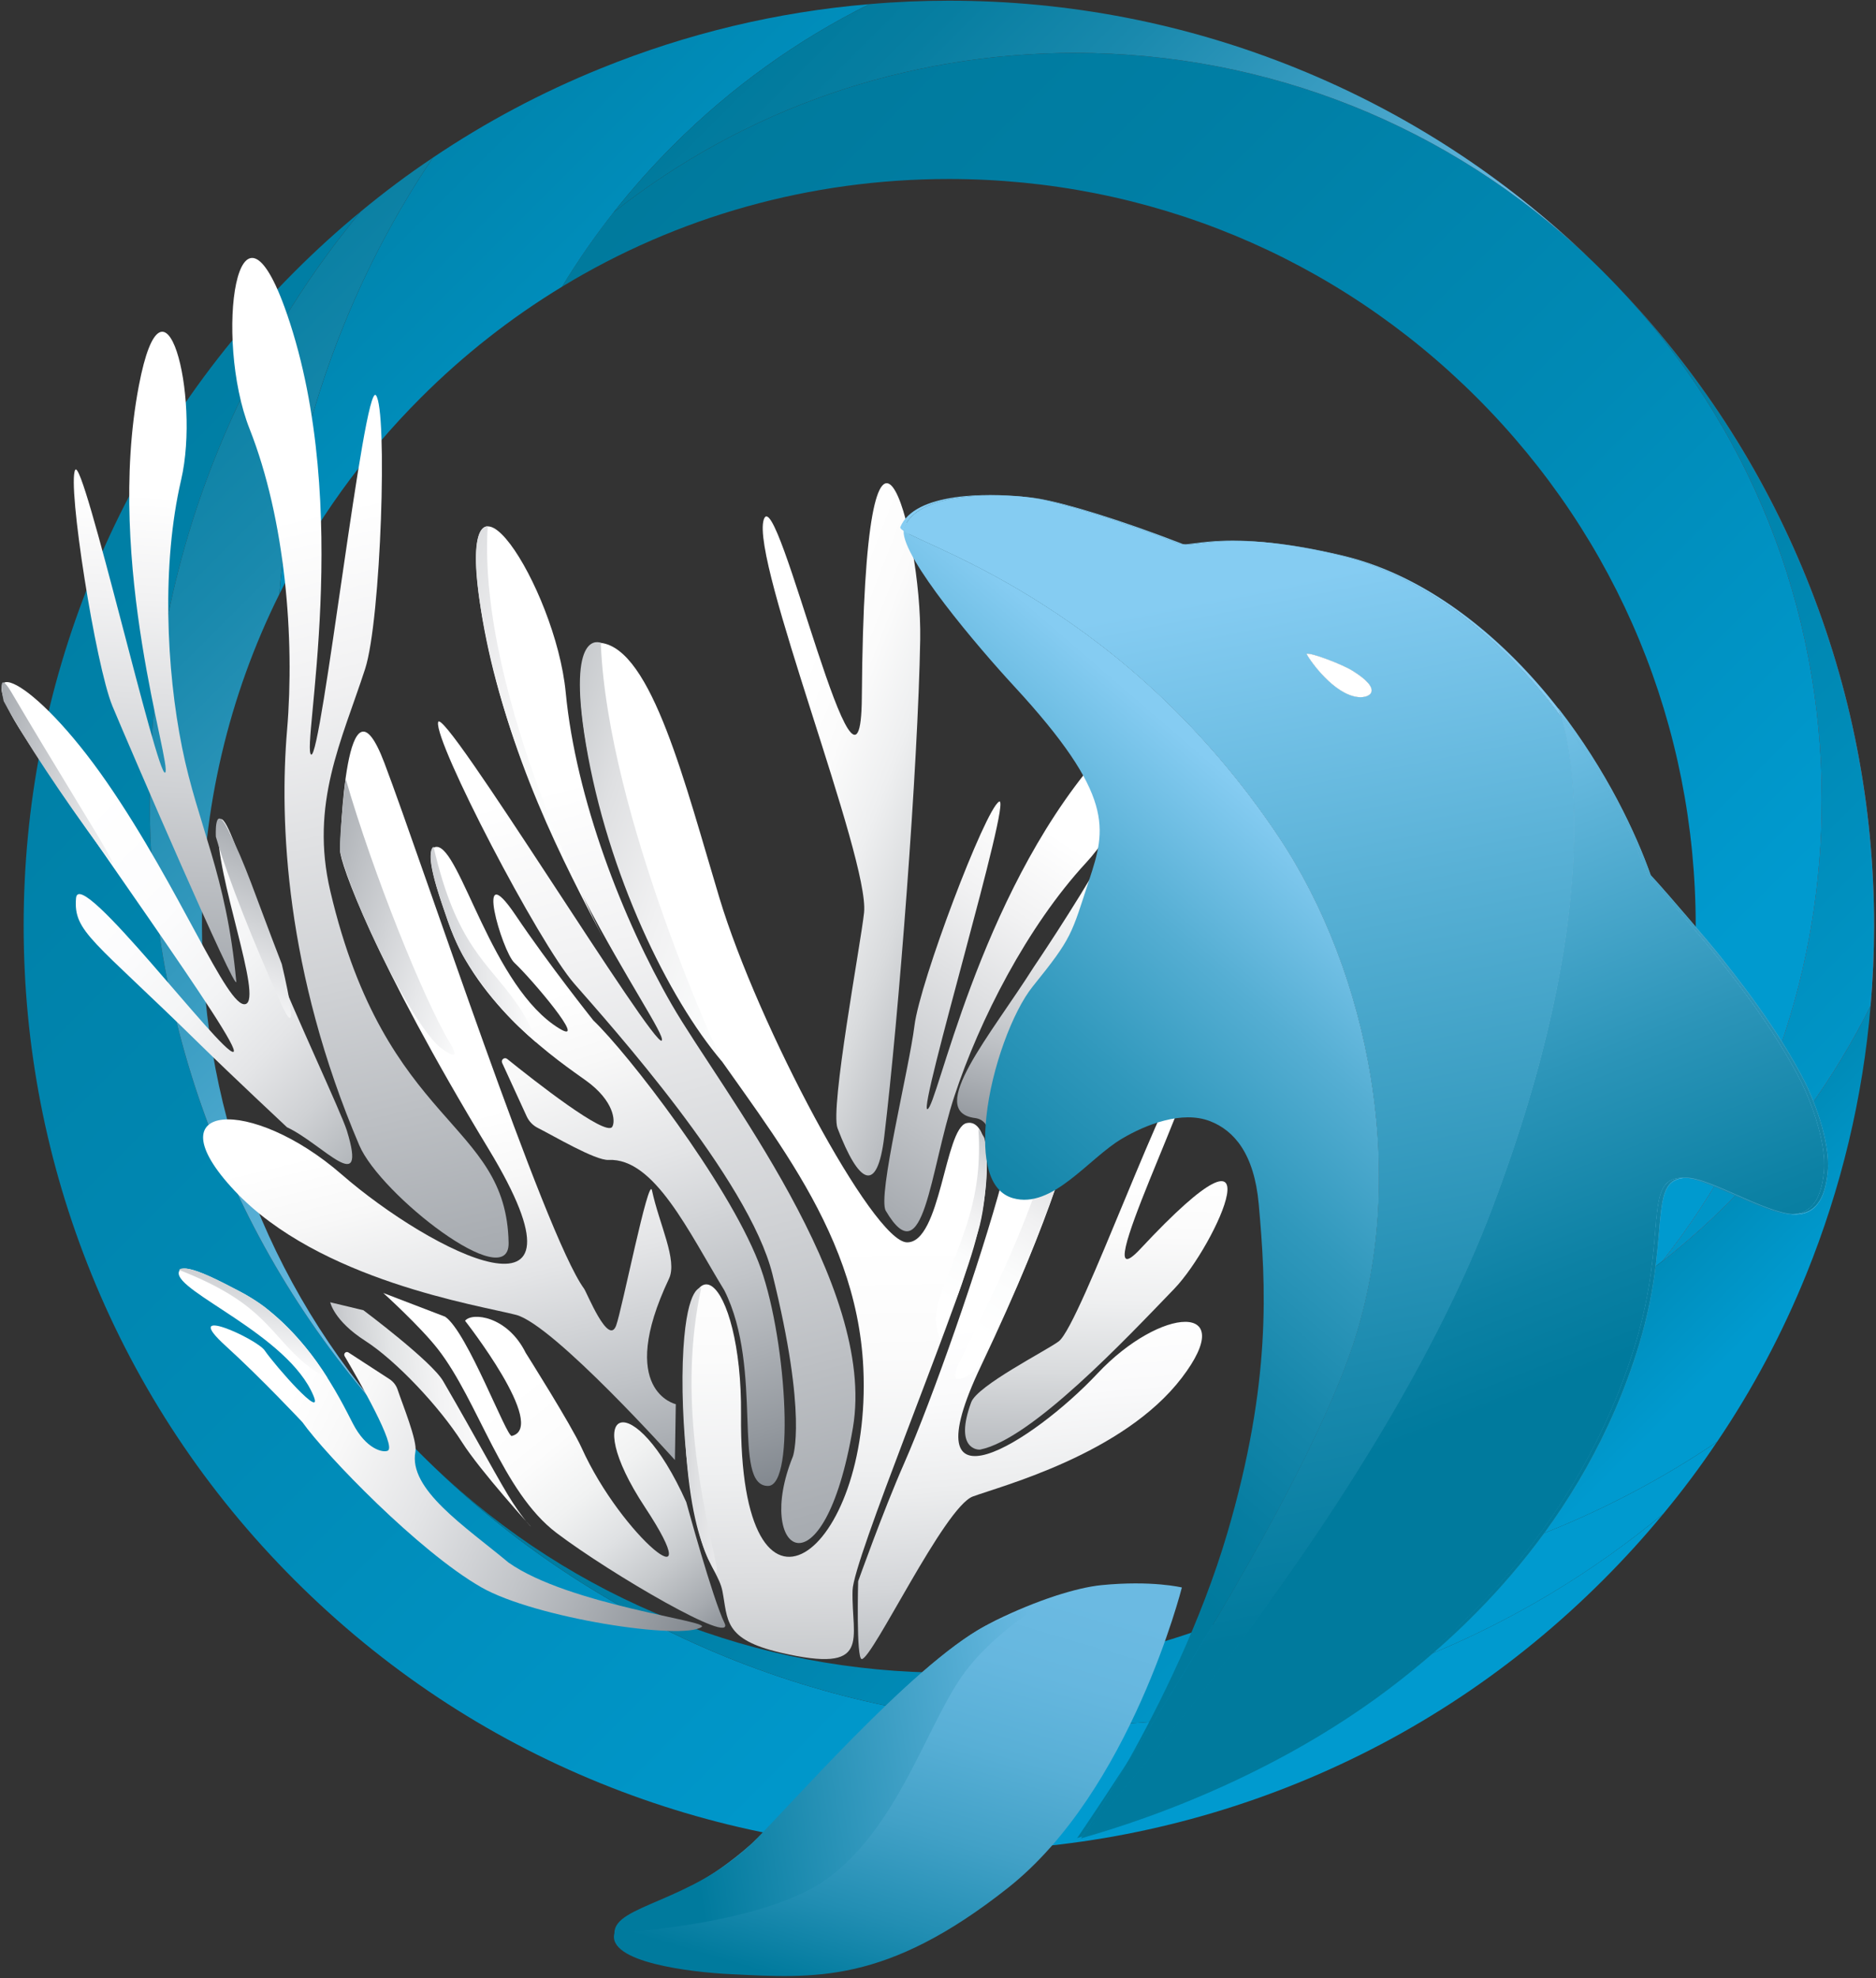 <svg width="698" height="736" viewBox="0 0 698 736" fill="none" xmlns="http://www.w3.org/2000/svg">
<rect x="0" y="0" width="698" height="736" fill="#333333" stroke="none"/>
<path d="M677.85 297.57C677.85 360.66 657.01 420.47 618.56 469.24C627.2 462.44 635.5 455.06 643.4 447.16C665.08 425.48 682.75 400.85 695.99 374.17C696.85 364.35 697.27 354.45 697.29 344.5C697.29 299.81 688.81 256.24 672.09 215C655.67 174.49 631.94 137.93 601.5 106.24C650.79 158.08 677.85 225.76 677.85 297.57Z" fill="url(#paint0_linear)"/>
<path d="M228.31 78.99C277.08 40.54 336.89 19.7 399.96 19.68C471.79 19.7 539.46 46.76 591.33 96.07C593.05 97.71 594.75 99.37 596.45 101.07C598.15 102.77 599.83 104.49 601.49 106.23C650.78 158.08 677.84 225.75 677.84 297.56C677.84 360.65 657 420.46 618.55 469.23C609.67 476.23 600.43 482.67 590.87 488.47C616.97 445.48 630.92 396.05 630.92 344.48C630.92 270.27 602.01 200.47 549.53 147.99C497.06 95.52 427.27 66.62 353.04 66.6C301.47 66.6 252.06 80.56 209.09 106.69C214.89 97.13 221.31 87.87 228.31 78.99Z" fill="url(#paint1_linear)"/>
<path d="M109.61 101.07C117.49 93.19 125.67 85.73 134.19 78.73C111.95 105.65 94.08 135.56 80.92 168.05C64.18 209.32 55.7 252.88 55.72 297.59C55.72 342.28 64.18 385.87 80.9 427.11C97.36 467.62 121.09 504.18 151.53 535.87C153.17 537.59 154.83 539.29 156.53 540.99C158.23 542.69 159.95 544.37 161.69 546.03C193.38 576.48 229.94 600.2 270.43 616.64C311.68 633.36 355.27 641.82 399.95 641.82C444.63 641.82 488.23 633.36 529.49 616.62C561.98 603.46 591.88 585.59 618.79 563.33C611.79 571.85 604.33 580.03 596.45 587.91C563.6 620.76 525.3 646.22 482.57 663.54C441.32 680.26 397.71 688.74 353.03 688.74C308.34 688.74 264.77 680.26 223.53 663.54C180.8 646.22 142.48 620.77 109.61 587.91C76.76 555.06 51.32 516.74 34 474.01C17.28 432.76 8.8 389.2 8.8 344.51C8.78 299.8 17.28 256.21 34 214.97C51.32 172.25 76.77 133.92 109.61 101.07Z" fill="url(#paint2_linear)"/>
<path d="M677.85 297.57C677.85 360.66 657.01 420.47 618.56 469.24C627.2 462.44 635.5 455.06 643.4 447.16C665.08 425.48 682.75 400.85 695.99 374.17C696.85 364.35 697.27 354.45 697.29 344.5C697.29 299.81 688.81 256.24 672.09 215C655.67 174.49 631.94 137.93 601.5 106.24C650.79 158.08 677.85 225.76 677.85 297.57Z" fill="url(#paint3_linear)"/>
<path d="M576.72 593.11C561.68 602.12 545.92 609.97 529.51 616.62C488.24 633.36 444.66 641.82 399.97 641.82C355.28 641.82 311.69 633.36 270.45 616.64C229.96 600.2 193.4 576.47 161.71 546.03C213.56 595.32 281.21 622.4 353.04 622.38C396.61 622.38 438.64 612.44 476.54 593.61C510.89 590.71 544.37 582.67 576.44 569.69C598.48 560.77 619.35 549.67 638.87 536.46C632.67 545.74 625.97 554.68 618.81 563.32C605.49 574.35 591.45 584.29 576.72 593.11Z" fill="url(#paint4_linear)"/>
<path d="M134.2 78.73C142.84 71.57 151.78 64.87 161.06 58.67C147.88 78.21 136.78 99.08 127.85 121.12C114.83 153.23 106.81 186.73 103.91 221.12C85.09 258.99 75.14 300.97 75.14 344.5C75.14 416.35 102.22 484 151.53 535.87C121.08 504.18 97.36 467.62 80.9 427.11C64.18 385.86 55.72 342.28 55.72 297.59C55.7 252.88 64.18 209.31 80.92 168.05C94.09 135.56 111.95 105.65 134.2 78.73Z" fill="url(#paint5_linear)"/>
<path d="M161.06 58.67C180.6 45.49 201.47 34.39 223.51 25.46C255.62 12.44 289.12 4.42 323.49 1.54C296.77 14.78 272.1 32.45 250.4 54.15C242.5 62.05 235.12 70.35 228.32 78.99C221.32 87.87 214.9 97.13 209.1 106.69C199.54 112.49 190.28 118.91 181.4 125.91C172.76 132.71 164.46 140.09 156.56 147.99C134.86 169.69 117.17 194.38 103.93 221.1C106.83 186.71 114.85 153.21 127.87 121.1C136.78 99.07 147.88 78.21 161.06 58.67Z" fill="url(#paint6_linear)"/>
<path d="M250.4 54.15C272.1 32.45 296.77 14.78 323.49 1.54C333.27 0.68 343.13 0.26 353.06 0.26C397.75 0.26 441.32 8.74 482.56 25.46C523.09 41.9 559.65 65.63 591.34 96.07C539.47 46.76 471.8 19.7 399.97 19.68C336.9 19.7 277.09 40.54 228.32 78.99C235.11 70.35 242.5 62.05 250.4 54.15Z" fill="url(#paint7_linear)"/>
<path d="M643.41 447.15C665.09 425.47 682.76 400.84 696 374.16C693.1 408.51 685.08 441.97 672.1 474.04C663.18 496.08 652.08 516.95 638.87 536.47C619.35 549.67 598.48 560.77 576.44 569.7C544.37 582.68 510.89 590.72 476.54 593.62C503.22 580.38 527.87 562.69 549.55 541.01C557.45 533.11 564.83 524.81 571.63 516.17C578.63 507.29 585.07 498.05 590.87 488.49C600.43 482.69 609.67 476.25 618.55 469.25C627.2 462.44 635.51 455.06 643.41 447.15Z" fill="url(#paint8_linear)"/>
<path d="M290.33 614.88C324.94 622.94 316.68 609.84 317.21 591.74C317.55 580.14 354.16 492.29 362.25 464.23C370.34 436.17 367.73 415.97 359.61 417.89C351.49 419.81 350.04 462.5 337.44 462.25C324.84 462 282 381.63 267.67 334.09C254.95 291.89 242.54 241.49 223.52 239.19C204.5 236.88 223.69 327.13 255.52 375.87C282.05 416.49 318.71 454.92 321.22 509.07C324.46 578.83 274.9 616.22 275.71 526.3C276.17 474.94 253.67 453.94 254.32 516.38C254.97 578.82 266.75 581.53 268.8 592.07C270.86 602.61 269.14 609.94 290.33 614.88Z" fill="url(#paint9_linear)"/>
<path d="M251.44 522.46L251.11 543.24C251.11 543.24 205.97 492.84 192 489.23C178.03 485.62 118.7 476.46 87.32 443.08C55.94 409.7 93.68 407.88 127.07 436.94C160.46 466 224.74 498.45 181.86 427.65C138.98 356.85 126.49 320.87 126.56 316.52C126.63 312.17 128.65 245.95 143.03 283.9C157.41 321.85 202.63 459.41 217.3 479.47C218.37 480.93 226.36 501.05 229.25 493.19C231.44 487.22 241.36 437.23 242.57 442.87C245.32 455.71 252.17 468.89 248.91 475.78C229.16 517.54 251.44 522.46 251.44 522.46Z" fill="url(#paint10_linear)"/>
<path d="M319.29 588.36C319.29 588.36 318.52 617.31 320.62 617.31C324.61 617.31 351.4 560.71 361.97 556.81C372.53 552.91 417.89 541.13 439.64 512.74C461.39 484.35 431.93 485.91 408.29 511.1C384.65 536.29 337.28 566.55 365.01 508.2C392.74 449.85 399.61 420.92 399.21 417.55C398.81 414.18 381.09 408.64 372.9 439.24C364.71 469.84 346.87 520.66 336.4 544.49C328.58 562.25 319.29 588.36 319.29 588.36Z" fill="url(#paint11_linear)"/>
<path d="M255.34 558.91C255.34 558.91 265.17 594.92 269.56 603.88C273.94 612.83 227.32 585.69 207.08 570.38C186.84 555.07 178.02 521.41 162.97 502.03C156.38 493.55 142.6 481.09 142.6 481.09L165.63 489.92C173.9 495.59 188.46 534.78 190.42 534.29C204 530.92 173.04 491.44 173.04 491.44C175.49 488.19 188.73 489.51 195.59 503.35C195.59 503.35 212.59 530.26 216.41 538.73C231.37 571.9 264.86 598.56 239.94 560.76C215.03 522.94 235.83 515.37 255.34 558.91Z" fill="url(#paint12_linear)"/>
<path d="M295 541.95C280.45 577.74 306.44 595.43 317.34 531.24C326.35 478.16 268.21 405.48 249.95 373.81C231.69 342.14 214.28 297.2 210.49 257.68C206.7 218.16 170 161.61 178.38 222.94C189.67 305.57 248.67 383.39 246.23 387.15C243.79 390.91 164.43 261.34 163 268.74C161.57 276.14 200.37 350.78 213.69 366.03C227.01 381.28 278.59 438.66 287.39 474.08C300.54 526.97 295 541.95 295 541.95Z" fill="url(#paint13_linear)"/>
<path d="M133.69 426.16C106.12 361.54 103.93 305.57 106.81 271.62C109.69 237.67 106.19 193.33 92.85 159.55C79.51 125.77 88.29 63.29 106.78 116.85C131.68 189.01 112.01 278.82 115.77 280.77C119.54 282.72 135.47 141.71 139.87 147.07C144.27 152.43 141.78 230.65 135.84 248.92C127.14 275.69 115.24 299 122.9 331.58C143.64 419.89 188.44 416.71 189.24 462.47C189.58 481.89 141.54 444.56 133.69 426.16Z" fill="url(#paint14_linear)"/>
<path d="M355.14 407.73C364.43 379.55 382.21 344.7 404.07 321.03C425.93 297.36 440.31 244.56 407.73 282.81C363.83 334.34 348.66 412.14 345.06 412.7C341.47 413.26 376.94 295.14 371.7 298.28C366.45 301.42 342.27 365.28 340.25 381.58C338.23 397.89 326.39 445.12 329.57 450.51C343.84 474.74 345.85 435.91 355.14 407.73Z" fill="url(#paint15_linear)"/>
<path d="M67.75 278.17C61.88 249.09 60.09 210 67.38 178.61C74.67 147.22 61.04 94.22 51.65 143.58C38.99 210.08 64.29 285.2 61.44 287.46C58.59 289.72 30.99 169.52 27.98 174.84C24.97 180.16 35.55 247.62 41.86 262.8C48.17 277.97 88.48 371.38 87.9 365.15C84.21 325.16 73.61 307.25 67.75 278.17Z" fill="url(#paint16_linear)"/>
<path d="M282.18 469.54C270.37 439.52 233.75 392.09 220.73 379.63C220.73 379.63 204.05 358.69 191.87 340.58C176.14 317.2 186.73 353.9 191.39 358.23C197.75 364.16 218.97 389.21 208.24 382.76C182.96 367.57 171.23 315.04 162.44 315.1C156.68 315.14 163.64 333.88 166.67 342.82C177.42 374.6 208.7 395.34 218.1 402.12C228.45 409.58 229.1 417.21 227.79 419.27C225.39 423.04 198.79 402.13 188.71 394.01C187.7 393.2 186.3 394.3 186.83 395.47L195.96 415.37C196.82 417.25 198.3 418.78 200.15 419.7C205.92 422.58 221.47 431.83 226.41 431.59C243.51 430.76 256.26 458.46 269.5 480.1C284.3 509.54 272.15 552.89 285.75 552.89C296.22 552.91 292.34 495.35 282.18 469.54Z" fill="url(#paint17_linear)"/>
<path d="M384.63 359.81C384.63 359.81 399.66 337.66 410.43 318.67C424.33 294.16 416.57 331.56 412.26 336.23C406.37 342.62 387.13 369.22 397.33 361.98C421.37 344.91 429.06 291.63 437.83 291.02C443.58 290.62 438.06 309.83 435.73 318.99C427.43 351.49 397.83 374.57 388.97 382.04C379.22 390.27 379.15 397.92 380.62 399.88C383.3 403.46 408.22 380.58 417.66 371.71C418.6 370.83 420.09 371.82 419.64 373.03L412.06 393.57C411.34 395.51 409.99 397.14 408.22 398.21C402.69 401.52 389.33 405.58 382.91 415.07C359.05 450.34 375.8 417.71 362.78 416C344.16 413.57 368.72 384.99 384.63 359.81Z" fill="url(#paint18_linear)"/>
<path d="M129.06 420.68C136.86 446.12 120.06 425.63 106.78 419.43C106.78 419.43 86.41 400.39 74.44 388.63C34.66 349.56 27.25 346.8 28.29 334.18C29.32 321.56 82.62 392.52 86.83 391.38C91.05 390.23 25.1 299.94 6.95 270.67C-11.2 241.4 12.37 251.47 39.71 290.99C67.05 330.51 84.59 375.35 91.32 373.61C98.05 371.88 79.89 325.12 81.21 307.69C82.43 291.49 97.94 347.8 100.97 355.4C110.02 378.11 126.83 413.64 129.06 420.68Z" fill="url(#paint19_linear)"/>
<path d="M364.74 539.35C383.75 535.49 418.58 498.54 436.85 479.59C452.66 463.19 477.6 407.56 424.34 464.64C402.42 488.13 449.29 395.52 442.43 396.62C435.57 397.71 402.07 492.95 393.92 499.09C389.35 502.53 363.62 515.52 361.34 521.78C354.97 539.19 363.83 539.53 364.74 539.35Z" fill="url(#paint20_linear)"/>
<path d="M329.02 422.78C334.38 378.08 341.56 285.35 342.38 237.95C343.09 196.93 321.66 120.6 320.66 259.51C320.25 316.68 289.03 177.91 284.16 193.36C279.29 208.8 323.61 319.32 321.49 339.58C320.3 350.93 308.78 412.34 311.62 419.79C319.53 440.51 326.39 444.66 329.02 422.78Z" fill="url(#paint21_linear)"/>
<path d="M260.92 479.16C252.1 519.5 261.56 558.75 266.17 580.67C267.97 589.23 264.95 582.94 264.19 581.46C256.98 568.35 252.64 528.24 254.27 501.86C255.75 477.85 260.92 479.16 260.92 479.16Z" fill="url(#paint22_linear)"/>
<path d="M181.47 195.87C177.42 259.65 224.82 349.77 224.82 349.77C210.05 321.52 188.89 281.92 179.58 230.36C172.97 193.79 181.47 195.87 181.47 195.87Z" fill="url(#paint23_linear)"/>
<path d="M223.53 239.19C226.09 303.85 268.62 394.94 268.62 394.94C248.7 371.59 226.09 325.23 217.99 276.82C210.72 233.37 223.53 239.19 223.53 239.19Z" fill="url(#paint24_linear)"/>
<path d="M161.32 315.1C169.81 351.92 181.33 357.81 192.22 373.32C198.15 381.76 199.55 387.91 199.55 387.91C190.82 380.44 183.11 372.6 173.58 357.8C169.82 351.96 167.25 344.47 164.63 336.83C157.37 315.68 161.32 315.1 161.32 315.1Z" fill="url(#paint25_linear)"/>
<path d="M179.02 590.57C155.76 577.23 121.19 541.39 112.52 529.17C112.52 529.17 97.32 512.92 83.9 500.72C66.57 484.96 95.47 498.11 98.47 502.46C102.57 508.41 120.61 528.88 116.61 519.28C107.18 496.66 65.4 480.66 66.51 473.45C67.24 468.72 81.8 476.71 88.79 480.28C113.62 492.96 126.89 521.19 131.33 529.74C136.21 539.15 142.4 540.61 144.26 539.78C147.65 538.27 133.68 513.87 128.22 504.59C127.68 503.67 128.75 502.64 129.65 503.23L144.91 513.14C146.35 514.08 147.43 515.47 147.96 517.11C149.63 522.2 155.36 536.11 154.57 540.14C151.82 554.1 173.05 567.93 189.25 581.43C211.67 597.16 264.11 603.1 261.1 605.32C254.1 610.49 199.02 602.04 179.02 590.57Z" fill="url(#paint26_linear)"/>
<path d="M66.65 472.53C95.9 483.96 99.35 494.15 110.79 504.98C117.02 510.87 121.9 512.77 121.9 512.77C116.82 504.69 111.3 497.4 100.28 487.77C95.93 483.97 90.08 480.95 84.12 477.87C67.6 469.35 66.65 472.53 66.65 472.53Z" fill="url(#paint27_linear)"/>
<path d="M31.61 303.08C16.22 277.7 13.92 273.98 4.29 257.66C-1.64 247.62 1.36 260.87 1.36 260.87C9.27 275.57 23.44 296.65 37.78 316.22C49.88 332.72 31.61 303.08 31.61 303.08Z" fill="url(#paint28_linear)"/>
<path d="M104.84 358.7C94.24 331.32 91.64 322.17 84.78 308.55C79.54 298.13 80.32 311.34 80.32 311.34C84.99 327.36 94.47 350.94 104.43 373.06C112.82 391.71 104.84 358.7 104.84 358.7Z" fill="url(#paint29_linear)"/>
<path d="M128.58 289.66C138.72 324.84 157.69 372.01 167.5 388.22C172.84 397.04 163.29 389.32 163.29 389.32C152.05 378.96 131.32 335.93 126.59 317.07C125.88 314.17 128.58 289.66 128.58 289.66Z" fill="url(#paint30_linear)"/>
<path d="M393.15 415.11C386.47 449.57 366.25 487.34 356.7 507.52C351.5 518.51 363.03 509.85 363.03 509.85C373.08 492.21 384.55 465.64 394.01 438.2C397.97 426.73 400.24 419.63 398.71 416.64C397.73 414.73 393.15 415.11 393.15 415.11Z" fill="url(#paint31_linear)"/>
<path d="M364.06 419.97C365.66 446.19 358.04 459.91 350.27 480.85C346.04 492.25 349.86 498.03 349.86 498.03C357.68 478.24 355.32 486.3 363.93 458.14C367.48 446.54 367.78 425.78 366 422.94C364.85 421.11 364.06 419.97 364.06 419.97Z" fill="url(#paint32_linear)"/>
<path d="M436.87 311.58C428.3 336.41 429.94 331.48 414.74 347.84C406.47 356.74 405.02 372.7 422.44 347.33C429.31 337.33 438.08 318.38 437.52 315.07C437.16 312.94 436.87 311.58 436.87 311.58Z" fill="url(#paint33_linear)"/>
<path d="M135.21 487.51C135.21 487.51 160.56 506.45 164.87 513.87C177.64 535.8 186.24 552.21 190.87 559.24C195.5 566.27 197.56 568.05 197.56 568.05C197.56 568.05 178.74 547.39 171.89 536.6C163.59 523.54 147.47 506.33 135.85 498.87C124.23 491.41 122.87 484.55 122.87 484.55L135.21 487.51Z" fill="url(#paint34_linear)"/>
<path d="M439.74 590.67C439.74 590.67 420.64 666.3 375.14 702.35C329.64 738.4 302.79 736.04 272.05 734.56C256.76 733.83 225.58 730.07 228.63 719.19C232.08 706.85 252.48 712.74 285.45 680.64C304.7 661.9 341.59 617.07 370.53 602.87C385.62 595.47 400.48 590.72 409.79 589.8C428.61 587.94 439.74 590.67 439.74 590.67Z" fill="url(#paint35_linear)"/>
<path d="M393.91 593.39C393.91 593.39 369.42 605.92 356.65 625.53C343.88 645.15 333.36 679.84 308.36 698.62C284.53 716.52 228.62 719.18 228.62 719.18C228.61 708.89 256.83 707.82 279.41 686.22C291.98 674.2 339.21 619.53 366.51 604.99" fill="url(#paint36_linear)"/>
<path d="M618.03 450.48C619.05 442.5 620.88 438.38 627.43 438.29C627.55 438.29 627.68 438.3 627.8 438.3C627.46 438.25 627.13 438.21 626.82 438.18C620.76 438.54 619.01 442.68 618.03 450.48Z" fill="url(#paint37_linear)"/>
<path d="M475.82 311.4C419.86 227.34 346.56 204.2 336.21 197.53C335.73 207.73 363.89 240.79 377.25 255.26C414.96 296.09 411.45 308.48 405.34 327.13C398.54 347.89 399.11 348.62 384.26 367.03C376.8 376.28 368.9 397.42 367.01 415.45C365.37 431.08 367.74 443.24 376.92 445.82C391.6 449.94 404.94 431.05 417.49 423.65C426.26 418.47 439.81 413.08 450.29 417.19C459.12 420.65 466.65 429.19 468.34 448.07C471 477.84 473.26 514.09 456.62 570.52C446.99 603.18 431.48 634.33 419.48 655.72C444.34 617.34 486.9 548.27 502.72 502.51C525.08 437.8 509.12 361.43 475.82 311.4Z" fill="url(#paint38_linear)"/>
<path d="M402.74 683.3C402.67 683.4 402.61 683.5 402.55 683.58C402.63 683.49 402.73 683.39 402.83 683.27C402.79 683.28 402.77 683.29 402.74 683.3Z" fill="url(#paint39_linear)"/>
<path d="M609.85 500.25C589.09 568.51 541.76 608.59 521.98 624.27C467.81 667.21 405.59 682.58 402.34 683.88C402.24 684.03 402.18 684.11 402.18 684.1C402.12 683.55 466.3 668.53 521.96 624.41C541.73 608.73 589.07 568.65 609.83 500.39C613.3 488.99 615.02 479.1 616.04 470.77C615.02 479.07 613.29 488.91 609.85 500.25Z" fill="url(#paint40_linear)"/>
<path d="M578.3 263.47C579.21 264.64 580.08 265.8 580.95 266.97C580.48 265.36 580.1 264.31 579.91 263.81C579.86 263.74 579.81 263.67 579.76 263.61C560.85 239.26 532.9 214.69 499.66 206.74C487.63 203.86 477.99 202.4 470.25 201.75C477.74 202.46 486.91 203.91 498.2 206.61C531.43 214.54 559.39 239.12 578.3 263.47Z" fill="url(#paint41_linear)"/>
<path d="M679.8 438.08C678.36 448.1 674.01 451.98 667.18 451.69C666.68 451.72 666.17 451.72 665.64 451.7C666.08 451.76 666.5 451.81 666.91 451.83C673.92 452.23 678.36 448.34 679.8 438.08Z" fill="url(#paint42_linear)"/>
<path d="M438.6 202.28C439.09 202.47 439.7 202.54 440.44 202.53C440.31 202.5 440.18 202.46 440.06 202.41C416.49 193.26 396.06 187.14 386.36 185.5C384.91 185.26 382.8 184.99 380.25 184.76C382.15 184.95 383.75 185.16 384.91 185.36C394.61 187.01 415.04 193.13 438.6 202.28Z" fill="url(#paint43_linear)"/>
<path d="M470.25 201.74C452.7 200.08 444.49 202.49 440.44 202.53C443.77 203.36 451.34 200.14 470.25 201.74Z" fill="url(#paint44_linear)"/>
<path d="M627.79 438.3C637.04 439.72 655.88 451.14 665.45 451.69C665.51 451.69 665.57 451.69 665.64 451.69C655.17 450.25 636.01 438.54 627.79 438.3Z" fill="url(#paint45_linear)"/>
<path d="M380.25 184.77C367.4 183.48 340.31 183.2 334.99 196.09C334.84 196.46 335.27 196.93 336.21 197.53C336.23 197.05 336.3 196.6 336.45 196.22C341.57 183.81 366.91 183.61 380.25 184.77Z" fill="url(#paint46_linear)"/>
<path d="M400.72 683.97C400.71 683.91 401.42 683.69 402.74 683.3C404.64 680.49 411.23 670.4 419.47 655.71C408.32 672.93 400.72 683.98 400.72 683.97Z" fill="url(#paint47_linear)"/>
<path d="M555.22 449.68C596.97 339.34 585.14 281.22 580.95 266.97C580.08 265.8 579.2 264.63 578.3 263.47C559.39 239.12 531.44 214.55 498.2 206.6C486.91 203.9 477.74 202.45 470.25 201.74C451.33 200.14 443.77 203.36 440.44 202.53C439.7 202.54 439.09 202.47 438.6 202.28C415.03 193.13 394.6 187.01 384.9 185.37C383.74 185.17 382.15 184.96 380.24 184.77C366.91 183.61 341.56 183.81 336.44 196.23C336.29 196.61 336.22 197.05 336.2 197.54C346.56 204.21 419.86 227.35 475.81 311.41C509.11 361.43 525.07 437.81 502.7 502.5C486.88 548.26 444.32 617.33 419.46 655.71C411.21 670.41 404.62 680.49 402.73 683.3C402.76 683.29 402.79 683.28 402.82 683.27C411.69 673.48 514.07 558.43 555.22 449.68ZM505.42 259.38C496.45 258.53 487.5 246 486.12 243.29C487.63 242.63 499.8 247.36 503.22 249.56C514.74 256.63 509.9 259.8 505.42 259.38Z" fill="url(#paint48_linear)"/>
<path d="M580.95 266.97C580.08 265.8 579.2 264.63 578.3 263.47C559.39 239.13 531.44 214.55 498.21 206.6C486.91 203.9 477.75 202.45 470.26 201.75C451.35 200.15 443.78 203.37 440.45 202.54C439.71 202.55 439.1 202.48 438.62 202.29C415.05 193.15 394.62 187.02 384.92 185.38C383.75 185.18 382.16 184.97 380.26 184.78C366.93 183.62 341.59 183.82 336.47 196.24C336.31 196.61 336.25 197.06 336.23 197.54C346.59 204.21 419.89 227.35 475.84 311.41C509.15 361.43 525.1 437.8 502.73 502.49C486.91 548.25 444.35 617.32 419.5 655.7C411.25 670.4 404.66 680.48 402.76 683.29C402.79 683.28 402.82 683.27 402.86 683.26C411.72 673.47 514.1 558.42 555.25 449.67C596.98 339.34 585.14 281.22 580.95 266.97ZM505.41 259.38C496.44 258.54 487.49 246 486.11 243.29C487.62 242.63 499.79 247.35 503.21 249.56C514.73 256.64 509.9 259.8 505.41 259.38Z" fill="url(#paint49_linear)"/>
<path d="M505.41 259.38C496.44 258.54 487.49 246 486.11 243.29C487.62 242.63 499.79 247.35 503.21 249.56C514.73 256.64 509.9 259.8 505.41 259.38Z" fill="white"/>
<path d="M666.93 451.69C656.68 451.1 635.78 438.04 627.44 438.15C627.22 438.15 627.02 438.18 626.81 438.19C627.12 438.21 627.45 438.26 627.79 438.31C636.01 438.55 655.17 450.25 665.64 451.7C666.17 451.72 666.68 451.72 667.18 451.69C667.1 451.69 667.02 451.69 666.93 451.69Z" fill="url(#paint50_linear)"/>
<path d="M666.93 451.69C656.68 451.1 635.78 438.04 627.44 438.15C627.22 438.15 627.02 438.18 626.81 438.19C627.12 438.21 627.45 438.26 627.79 438.31C636.01 438.55 655.17 450.25 665.64 451.7C666.17 451.72 666.68 451.72 667.18 451.69C667.1 451.69 667.02 451.69 666.93 451.69Z" fill="url(#paint51_linear)"/>
<path d="M614.16 325.73C620.82 332.87 637.28 352.41 638.82 354.36C645.43 362.71 661.35 382.41 671.66 402.87C673.96 407.43 681.19 424.15 680.04 436.08C679.97 436.77 679.89 437.44 679.8 438.08C679.9 437.39 679.98 436.68 680.06 435.93C681.2 423.99 673.98 407.28 671.68 402.72C661.37 382.26 645.45 362.55 638.84 354.21C637.3 352.26 620.84 332.72 614.18 325.58C608.82 310.31 597.82 286.68 579.78 263.46C579.78 263.46 579.83 263.58 579.92 263.81C597.85 286.96 608.81 310.5 614.16 325.73Z" fill="url(#paint52_linear)"/>
<path d="M402.2 683.96C402.2 683.95 402.25 683.92 402.34 683.88C402.39 683.8 402.46 683.7 402.54 683.58C402.32 683.83 402.2 683.96 402.2 683.96Z" fill="url(#paint53_linear)"/>
<path d="M618.03 450.48C617.37 455.64 617.06 462.42 616.04 470.77C617.06 462.43 617.38 455.65 618.03 450.48Z" fill="url(#paint54_linear)"/>
<path d="M612.7 325.59C619.36 332.73 635.82 352.27 637.36 354.22C643.97 362.57 659.89 382.27 670.2 402.73C672.5 407.29 679.73 424.01 678.58 435.94C677.54 446.75 673.61 451.35 667.18 451.68C674.01 451.97 678.36 448.1 679.8 438.07C679.89 437.43 679.97 436.76 680.04 436.07C681.18 424.13 673.96 407.42 671.66 402.86C661.35 382.4 645.43 362.69 638.82 354.35C637.28 352.4 620.82 332.86 614.16 325.72C608.81 310.5 597.86 286.96 579.91 263.8C580.1 264.3 580.47 265.35 580.95 266.96C597.41 289.04 607.6 311.09 612.7 325.59Z" fill="url(#paint55_linear)"/>
<path d="M612.7 325.59C619.36 332.73 635.82 352.27 637.36 354.22C643.97 362.57 659.89 382.27 670.2 402.73C672.5 407.29 679.73 424.01 678.58 435.94C677.54 446.75 673.61 451.35 667.18 451.68C674.01 451.97 678.36 448.1 679.8 438.07C679.89 437.43 679.97 436.76 680.04 436.07C681.18 424.13 673.96 407.42 671.66 402.86C661.35 382.4 645.43 362.69 638.82 354.35C637.28 352.4 620.82 332.86 614.16 325.72C608.81 310.5 597.86 286.96 579.91 263.8C580.1 264.3 580.47 265.35 580.95 266.96C597.41 289.04 607.6 311.09 612.7 325.59Z" fill="url(#paint56_linear)"/>
<path d="M626.81 438.19C626.52 438.17 626.23 438.16 625.97 438.16C610.97 438.36 620.7 459.75 608.37 500.26C587.61 568.52 540.28 608.6 520.5 624.28C470.8 663.68 414.31 679.87 402.83 683.28C402.73 683.4 402.63 683.5 402.55 683.59C402.47 683.71 402.4 683.81 402.35 683.89C405.6 682.59 467.82 667.22 521.99 624.28C541.76 608.6 589.1 568.52 609.86 500.26C613.31 488.92 615.03 479.08 616.05 470.79C617.07 462.44 617.38 455.66 618.04 450.5C619.01 442.68 620.76 438.54 626.81 438.19Z" fill="url(#paint57_linear)"/>
<path d="M626.81 438.19C626.52 438.17 626.23 438.16 625.97 438.16C610.97 438.36 620.7 459.75 608.37 500.26C587.61 568.52 540.28 608.6 520.5 624.28C470.8 663.68 414.31 679.87 402.83 683.28C402.73 683.4 402.63 683.5 402.55 683.59C402.47 683.71 402.4 683.81 402.35 683.89C405.6 682.59 467.82 667.22 521.99 624.28C541.76 608.6 589.1 568.52 609.86 500.26C613.31 488.92 615.03 479.08 616.05 470.79C617.07 462.44 617.38 455.66 618.04 450.5C619.01 442.68 620.76 438.54 626.81 438.19Z" fill="url(#paint58_linear)"/>
<path d="M678.58 435.95C679.72 424.01 672.5 407.3 670.2 402.74C659.89 382.28 643.97 362.57 637.36 354.23C635.82 352.28 619.36 332.74 612.7 325.6C607.61 311.1 597.41 289.05 580.95 266.98C585.14 281.23 596.97 339.35 555.22 449.69C514.07 558.44 411.69 673.49 402.83 683.28C414.31 679.87 470.8 663.68 520.5 624.28C540.27 608.6 587.61 568.52 608.37 500.26C620.69 459.75 610.97 438.36 625.97 438.16C626.24 438.16 626.52 438.17 626.81 438.19C627.02 438.18 627.22 438.15 627.44 438.15C635.78 438.04 656.67 451.1 666.93 451.69C667.02 451.69 667.1 451.69 667.18 451.69C673.6 451.35 677.54 446.76 678.58 435.95Z" fill="url(#paint59_linear)"/>
<path d="M678.58 435.95C679.72 424.01 672.5 407.3 670.2 402.74C659.89 382.28 643.97 362.57 637.36 354.23C635.82 352.28 619.36 332.74 612.7 325.6C607.61 311.1 597.41 289.05 580.95 266.98C585.14 281.23 596.97 339.35 555.22 449.69C514.07 558.44 411.69 673.49 402.83 683.28C414.31 679.87 470.8 663.68 520.5 624.28C540.27 608.6 587.61 568.52 608.37 500.26C620.69 459.75 610.97 438.36 625.97 438.16C626.24 438.16 626.52 438.17 626.81 438.19C627.02 438.18 627.22 438.15 627.44 438.15C635.78 438.04 656.67 451.1 666.93 451.69C667.02 451.69 667.1 451.69 667.18 451.69C673.6 451.35 677.54 446.76 678.58 435.95Z" fill="url(#paint60_linear)"/>
<path d="M678.58 435.95C679.72 424.01 672.5 407.3 670.2 402.74C659.89 382.28 643.97 362.57 637.36 354.23C635.82 352.28 619.36 332.74 612.7 325.6C607.61 311.1 597.41 289.05 580.95 266.98C585.14 281.23 596.97 339.35 555.22 449.69C514.07 558.44 411.69 673.49 402.83 683.28C414.31 679.87 470.8 663.68 520.5 624.28C540.27 608.6 587.61 568.52 608.37 500.26C620.69 459.75 610.97 438.36 625.97 438.16C626.24 438.16 626.52 438.17 626.81 438.19C627.02 438.18 627.22 438.15 627.44 438.15C635.78 438.04 656.67 451.1 666.93 451.69C667.02 451.69 667.1 451.69 667.18 451.69C673.6 451.35 677.54 446.76 678.58 435.95Z" fill="url(#paint61_linear)"/>
<defs>
<linearGradient id="paint0_linear" x1="706.479" y1="384.111" x2="515.067" y2="192.699" gradientUnits="userSpaceOnUse">
<stop offset="0.117" stop-color="#D24D56"/>
<stop offset="0.212" stop-color="#C84950"/>
<stop offset="0.531" stop-color="#AA3C3D"/>
<stop offset="0.805" stop-color="#983531"/>
<stop offset="1" stop-color="#91322D"/>
</linearGradient>
<linearGradient id="paint1_linear" x1="693.396" y1="394.433" x2="303.151" y2="4.188" gradientUnits="userSpaceOnUse">
<stop offset="0.117" stop-color="#009ACF"/>
<stop offset="0.443" stop-color="#008AB6"/>
<stop offset="0.768" stop-color="#007EA4"/>
<stop offset="1" stop-color="#007A9D"/>
</linearGradient>
<linearGradient id="paint2_linear" x1="486.532" y1="697.873" x2="-141.653" y2="69.688" gradientUnits="userSpaceOnUse">
<stop offset="0.117" stop-color="#009ACF"/>
<stop offset="0.443" stop-color="#008AB6"/>
<stop offset="0.768" stop-color="#007EA4"/>
<stop offset="1" stop-color="#007A9D"/>
</linearGradient>
<linearGradient id="paint3_linear" x1="773.183" y1="450.815" x2="457.444" y2="135.077" gradientUnits="userSpaceOnUse">
<stop offset="0.117" stop-color="#009ACF"/>
<stop offset="0.443" stop-color="#008AB6"/>
<stop offset="0.768" stop-color="#007EA4"/>
<stop offset="1" stop-color="#007A9D"/>
</linearGradient>
<linearGradient id="paint4_linear" x1="520.638" y1="661.527" x2="283.438" y2="424.327" gradientUnits="userSpaceOnUse">
<stop offset="0.117" stop-color="#009ACF"/>
<stop offset="0.443" stop-color="#008AB6"/>
<stop offset="0.768" stop-color="#007EA4"/>
<stop offset="1" stop-color="#007A9D"/>
</linearGradient>
<linearGradient id="paint5_linear" x1="273.276" y1="414.166" x2="-16.406" y2="124.483" gradientUnits="userSpaceOnUse">
<stop offset="0.117" stop-color="#6BBAE2"/>
<stop offset="0.176" stop-color="#60B4DB"/>
<stop offset="0.431" stop-color="#379BC0"/>
<stop offset="0.662" stop-color="#1989AD"/>
<stop offset="0.86" stop-color="#077EA1"/>
<stop offset="1" stop-color="#007A9D"/>
</linearGradient>
<linearGradient id="paint6_linear" x1="314.402" y1="211.951" x2="95.11" y2="-7.341" gradientUnits="userSpaceOnUse">
<stop offset="0.117" stop-color="#009ACF"/>
<stop offset="1" stop-color="#007A9D"/>
</linearGradient>
<linearGradient id="paint7_linear" x1="504.905" y1="182.537" x2="313.473" y2="-8.895" gradientUnits="userSpaceOnUse">
<stop offset="0.117" stop-color="#6BBAE2"/>
<stop offset="0.176" stop-color="#60B4DB"/>
<stop offset="0.431" stop-color="#379BC0"/>
<stop offset="0.662" stop-color="#1989AD"/>
<stop offset="0.86" stop-color="#077EA1"/>
<stop offset="1" stop-color="#007A9D"/>
</linearGradient>
<linearGradient id="paint8_linear" x1="638.907" y1="536.456" x2="524.472" y2="422.02" gradientUnits="userSpaceOnUse">
<stop offset="0.117" stop-color="#009ACF"/>
<stop offset="0.443" stop-color="#008AB6"/>
<stop offset="0.768" stop-color="#007EA4"/>
<stop offset="1" stop-color="#007A9D"/>
</linearGradient>
<linearGradient id="paint9_linear" x1="293.515" y1="462.71" x2="297.317" y2="696.149" gradientUnits="userSpaceOnUse">
<stop stop-color="white"/>
<stop offset="0.182" stop-color="#FBFBFB"/>
<stop offset="0.361" stop-color="#EFF0F1"/>
<stop offset="0.538" stop-color="#DCDDDF"/>
<stop offset="0.715" stop-color="#C0C3C6"/>
<stop offset="0.889" stop-color="#9DA1A7"/>
<stop offset="1" stop-color="#82888F"/>
</linearGradient>
<linearGradient id="paint10_linear" x1="156.199" y1="419.756" x2="197.805" y2="592.241" gradientUnits="userSpaceOnUse">
<stop stop-color="white"/>
<stop offset="0.142" stop-color="#F8F8F8"/>
<stop offset="0.355" stop-color="#E3E4E6"/>
<stop offset="0.613" stop-color="#C1C4C8"/>
<stop offset="0.903" stop-color="#93989E"/>
<stop offset="1" stop-color="#82888F"/>
</linearGradient>
<linearGradient id="paint11_linear" x1="377.94" y1="491.825" x2="393.011" y2="665.38" gradientUnits="userSpaceOnUse">
<stop stop-color="white"/>
<stop offset="0.158" stop-color="#FAFAFB"/>
<stop offset="0.344" stop-color="#ECEDEE"/>
<stop offset="0.542" stop-color="#D4D6D9"/>
<stop offset="0.751" stop-color="#B3B7BB"/>
<stop offset="0.965" stop-color="#8A8F96"/>
<stop offset="1" stop-color="#82888F"/>
</linearGradient>
<linearGradient id="paint12_linear" x1="192.993" y1="515.53" x2="273.312" y2="614.914" gradientUnits="userSpaceOnUse">
<stop stop-color="white"/>
<stop offset="0.198" stop-color="#FCFCFC"/>
<stop offset="0.368" stop-color="#F1F2F2"/>
<stop offset="0.528" stop-color="#DFE1E3"/>
<stop offset="0.682" stop-color="#C6C9CC"/>
<stop offset="0.83" stop-color="#A7ABB0"/>
<stop offset="0.966" stop-color="#82888F"/>
</linearGradient>
<linearGradient id="paint13_linear" x1="214.369" y1="290.787" x2="316.056" y2="669.97" gradientUnits="userSpaceOnUse">
<stop stop-color="white"/>
<stop offset="0.161" stop-color="#F2F2F3"/>
<stop offset="0.459" stop-color="#CFD1D4"/>
<stop offset="0.861" stop-color="#979CA2"/>
<stop offset="1" stop-color="#82888F"/>
</linearGradient>
<linearGradient id="paint14_linear" x1="114.165" y1="191.004" x2="200.38" y2="561.232" gradientUnits="userSpaceOnUse">
<stop stop-color="white"/>
<stop offset="0.161" stop-color="#F2F2F3"/>
<stop offset="0.459" stop-color="#CFD1D4"/>
<stop offset="0.861" stop-color="#979CA2"/>
<stop offset="1" stop-color="#82888F"/>
</linearGradient>
<linearGradient id="paint15_linear" x1="397.511" y1="313.826" x2="285.36" y2="485.26" gradientUnits="userSpaceOnUse">
<stop stop-color="white"/>
<stop offset="0.161" stop-color="#F2F2F3"/>
<stop offset="0.459" stop-color="#CFD1D4"/>
<stop offset="0.861" stop-color="#979CA2"/>
<stop offset="1" stop-color="#82888F"/>
</linearGradient>
<linearGradient id="paint16_linear" x1="63.076" y1="184.502" x2="48.36" y2="422.057" gradientUnits="userSpaceOnUse">
<stop stop-color="white"/>
<stop offset="0.161" stop-color="#F2F2F3"/>
<stop offset="0.459" stop-color="#CFD1D4"/>
<stop offset="0.861" stop-color="#979CA2"/>
<stop offset="1" stop-color="#82888F"/>
</linearGradient>
<linearGradient id="paint17_linear" x1="212.232" y1="367.49" x2="272.105" y2="557.499" gradientUnits="userSpaceOnUse">
<stop stop-color="white"/>
<stop offset="0.142" stop-color="#F8F8F8"/>
<stop offset="0.355" stop-color="#E3E4E6"/>
<stop offset="0.613" stop-color="#C1C4C8"/>
<stop offset="0.903" stop-color="#93989E"/>
<stop offset="1" stop-color="#82888F"/>
</linearGradient>
<linearGradient id="paint18_linear" x1="405.577" y1="321.885" x2="379.521" y2="433.759" gradientUnits="userSpaceOnUse">
<stop stop-color="white"/>
<stop offset="0.142" stop-color="#F8F8F8"/>
<stop offset="0.355" stop-color="#E3E4E6"/>
<stop offset="0.613" stop-color="#C1C4C8"/>
<stop offset="0.903" stop-color="#93989E"/>
<stop offset="1" stop-color="#82888F"/>
</linearGradient>
<linearGradient id="paint19_linear" x1="29.783" y1="299.728" x2="171.385" y2="435.982" gradientUnits="userSpaceOnUse">
<stop stop-color="white"/>
<stop offset="0.258" stop-color="#FCFCFD"/>
<stop offset="0.43" stop-color="#F3F4F5"/>
<stop offset="0.579" stop-color="#E4E5E7"/>
<stop offset="0.713" stop-color="#CFD1D4"/>
<stop offset="0.838" stop-color="#B3B7BB"/>
<stop offset="0.954" stop-color="#91979D"/>
<stop offset="1" stop-color="#82888F"/>
</linearGradient>
<linearGradient id="paint20_linear" x1="408.897" y1="435.115" x2="406.164" y2="576.005" gradientUnits="userSpaceOnUse">
<stop stop-color="white"/>
<stop offset="0.172" stop-color="#FBFBFB"/>
<stop offset="0.352" stop-color="#EEEFF0"/>
<stop offset="0.537" stop-color="#D9DBDD"/>
<stop offset="0.724" stop-color="#BCBFC3"/>
<stop offset="0.912" stop-color="#969BA1"/>
<stop offset="1" stop-color="#82888F"/>
</linearGradient>
<linearGradient id="paint21_linear" x1="285.537" y1="284.605" x2="400.69" y2="329.198" gradientUnits="userSpaceOnUse">
<stop stop-color="white"/>
<stop offset="0.172" stop-color="#FBFBFB"/>
<stop offset="0.352" stop-color="#EEEFF0"/>
<stop offset="0.537" stop-color="#D9DBDD"/>
<stop offset="0.724" stop-color="#BCBFC3"/>
<stop offset="0.912" stop-color="#969BA1"/>
<stop offset="1" stop-color="#82888F"/>
</linearGradient>
<linearGradient id="paint22_linear" x1="306.476" y1="526.166" x2="219.735" y2="525.318" gradientUnits="userSpaceOnUse">
<stop stop-color="white"/>
<stop offset="0.2" stop-color="#FBFCFC"/>
<stop offset="0.376" stop-color="#F1F1F2"/>
<stop offset="0.544" stop-color="#DFE0E2"/>
<stop offset="0.707" stop-color="#C5C8CB"/>
<stop offset="0.864" stop-color="#A5A9AE"/>
<stop offset="1" stop-color="#82888F"/>
</linearGradient>
<linearGradient id="paint23_linear" x1="242.171" y1="292.168" x2="81.561" y2="212.486" gradientUnits="userSpaceOnUse">
<stop stop-color="white"/>
<stop offset="0.2" stop-color="#FBFCFC"/>
<stop offset="0.376" stop-color="#F1F1F2"/>
<stop offset="0.544" stop-color="#DFE0E2"/>
<stop offset="0.707" stop-color="#C5C8CB"/>
<stop offset="0.864" stop-color="#A5A9AE"/>
<stop offset="1" stop-color="#82888F"/>
</linearGradient>
<linearGradient id="paint24_linear" x1="318.031" y1="342.507" x2="141.881" y2="280.185" gradientUnits="userSpaceOnUse">
<stop stop-color="white"/>
<stop offset="0.2" stop-color="#FBFCFC"/>
<stop offset="0.376" stop-color="#F1F1F2"/>
<stop offset="0.544" stop-color="#DFE0E2"/>
<stop offset="0.707" stop-color="#C5C8CB"/>
<stop offset="0.864" stop-color="#A5A9AE"/>
<stop offset="1" stop-color="#82888F"/>
</linearGradient>
<linearGradient id="paint25_linear" x1="199.39" y1="350.368" x2="111.061" y2="355.732" gradientUnits="userSpaceOnUse">
<stop stop-color="white"/>
<stop offset="0.235" stop-color="#E6E7E9"/>
<stop offset="0.73" stop-color="#A7ABB0"/>
<stop offset="1" stop-color="#82888F"/>
</linearGradient>
<linearGradient id="paint26_linear" x1="106.58" y1="522.049" x2="264.584" y2="598.603" gradientUnits="userSpaceOnUse">
<stop stop-color="white"/>
<stop offset="0.142" stop-color="#F8F8F8"/>
<stop offset="0.355" stop-color="#E3E4E6"/>
<stop offset="0.613" stop-color="#C1C4C8"/>
<stop offset="0.903" stop-color="#93989E"/>
<stop offset="1" stop-color="#82888F"/>
</linearGradient>
<linearGradient id="paint27_linear" x1="90.928" y1="508.147" x2="106.018" y2="436.169" gradientUnits="userSpaceOnUse">
<stop stop-color="white"/>
<stop offset="0.235" stop-color="#E6E7E9"/>
<stop offset="0.73" stop-color="#A7ABB0"/>
<stop offset="1" stop-color="#82888F"/>
</linearGradient>
<linearGradient id="paint28_linear" x1="67.48" y1="301.791" x2="-31.677" y2="270.907" gradientUnits="userSpaceOnUse">
<stop offset="0.084" stop-color="white"/>
<stop offset="0.299" stop-color="#E6E7E9"/>
<stop offset="0.753" stop-color="#A7ABB0"/>
<stop offset="1" stop-color="#82888F"/>
</linearGradient>
<linearGradient id="paint29_linear" x1="75.712" y1="386.387" x2="116.008" y2="290.372" gradientUnits="userSpaceOnUse">
<stop offset="0.084" stop-color="white"/>
<stop offset="0.299" stop-color="#E6E7E9"/>
<stop offset="0.753" stop-color="#A7ABB0"/>
<stop offset="1" stop-color="#82888F"/>
</linearGradient>
<linearGradient id="paint30_linear" x1="186.926" y1="353.235" x2="82.978" y2="320.241" gradientUnits="userSpaceOnUse">
<stop stop-color="white"/>
<stop offset="0.235" stop-color="#E6E7E9"/>
<stop offset="0.73" stop-color="#A7ABB0"/>
<stop offset="1" stop-color="#82888F"/>
</linearGradient>
<linearGradient id="paint31_linear" x1="358.5" y1="493.208" x2="425.481" y2="388.988" gradientUnits="userSpaceOnUse">
<stop stop-color="white"/>
<stop offset="0.2" stop-color="#FBFCFC"/>
<stop offset="0.376" stop-color="#F1F1F2"/>
<stop offset="0.544" stop-color="#DFE0E2"/>
<stop offset="0.707" stop-color="#C5C8CB"/>
<stop offset="0.864" stop-color="#A5A9AE"/>
<stop offset="1" stop-color="#82888F"/>
</linearGradient>
<linearGradient id="paint32_linear" x1="345.293" y1="480.826" x2="387.123" y2="401.343" gradientUnits="userSpaceOnUse">
<stop stop-color="white"/>
<stop offset="0.2" stop-color="#FBFCFC"/>
<stop offset="0.376" stop-color="#F1F1F2"/>
<stop offset="0.544" stop-color="#DFE0E2"/>
<stop offset="0.707" stop-color="#C5C8CB"/>
<stop offset="0.864" stop-color="#A5A9AE"/>
<stop offset="1" stop-color="#82888F"/>
</linearGradient>
<linearGradient id="paint33_linear" x1="389.053" y1="350.379" x2="445.771" y2="327.483" gradientUnits="userSpaceOnUse">
<stop stop-color="white"/>
<stop offset="0.2" stop-color="#FBFCFC"/>
<stop offset="0.376" stop-color="#F1F1F2"/>
<stop offset="0.544" stop-color="#DFE0E2"/>
<stop offset="0.707" stop-color="#C5C8CB"/>
<stop offset="0.864" stop-color="#A5A9AE"/>
<stop offset="1" stop-color="#82888F"/>
</linearGradient>
<linearGradient id="paint34_linear" x1="208.416" y1="520.904" x2="83.766" y2="534.864" gradientUnits="userSpaceOnUse">
<stop stop-color="white"/>
<stop offset="0.206" stop-color="#FCFCFC"/>
<stop offset="0.353" stop-color="#F3F3F4"/>
<stop offset="0.482" stop-color="#E3E5E6"/>
<stop offset="0.601" stop-color="#CDCFD2"/>
<stop offset="0.712" stop-color="#B0B4B9"/>
<stop offset="0.816" stop-color="#8E9399"/>
<stop offset="0.847" stop-color="#82888F"/>
</linearGradient>
<linearGradient id="paint35_linear" x1="365.899" y1="547.187" x2="302.139" y2="763.563" gradientUnits="userSpaceOnUse">
<stop offset="0.163" stop-color="#6BBAE2"/>
<stop offset="0.292" stop-color="#66B7DF"/>
<stop offset="0.439" stop-color="#58AFD6"/>
<stop offset="0.595" stop-color="#42A1C7"/>
<stop offset="0.756" stop-color="#228EB3"/>
<stop offset="0.896" stop-color="#007A9D"/>
</linearGradient>
<linearGradient id="paint36_linear" x1="405.193" y1="641.914" x2="225.994" y2="670.737" gradientUnits="userSpaceOnUse">
<stop offset="0.072" stop-color="#6BBAE2"/>
<stop offset="0.843" stop-color="#007A9D"/>
</linearGradient>
<linearGradient id="paint37_linear" x1="693.939" y1="359.255" x2="451.448" y2="640.513" gradientUnits="userSpaceOnUse">
<stop offset="0.273" stop-color="#85CCF2"/>
<stop offset="0.277" stop-color="#84CBF1"/>
<stop offset="0.429" stop-color="#55AED3"/>
<stop offset="0.573" stop-color="#3098BC"/>
<stop offset="0.708" stop-color="#1687AB"/>
<stop offset="0.827" stop-color="#067DA1"/>
<stop offset="0.92" stop-color="#007A9D"/>
</linearGradient>
<linearGradient id="paint38_linear" x1="545.894" y1="231.616" x2="303.403" y2="512.874" gradientUnits="userSpaceOnUse">
<stop offset="0.273" stop-color="#85CCF2"/>
<stop offset="0.277" stop-color="#84CBF1"/>
<stop offset="0.429" stop-color="#55AED3"/>
<stop offset="0.573" stop-color="#3098BC"/>
<stop offset="0.708" stop-color="#1687AB"/>
<stop offset="0.827" stop-color="#067DA1"/>
<stop offset="0.92" stop-color="#007A9D"/>
</linearGradient>
<linearGradient id="paint39_linear" x1="687.157" y1="353.385" x2="444.671" y2="634.668" gradientUnits="userSpaceOnUse">
<stop offset="0.273" stop-color="#85CCF2"/>
<stop offset="0.277" stop-color="#84CBF1"/>
<stop offset="0.429" stop-color="#55AED3"/>
<stop offset="0.573" stop-color="#3098BC"/>
<stop offset="0.708" stop-color="#1687AB"/>
<stop offset="0.827" stop-color="#067DA1"/>
<stop offset="0.92" stop-color="#007A9D"/>
</linearGradient>
<linearGradient id="paint40_linear" x1="708.833" y1="372.096" x2="466.341" y2="653.354" gradientUnits="userSpaceOnUse">
<stop offset="0.273" stop-color="#85CCF2"/>
<stop offset="0.277" stop-color="#84CBF1"/>
<stop offset="0.429" stop-color="#55AED3"/>
<stop offset="0.573" stop-color="#3098BC"/>
<stop offset="0.708" stop-color="#1687AB"/>
<stop offset="0.827" stop-color="#067DA1"/>
<stop offset="0.92" stop-color="#007A9D"/>
</linearGradient>
<linearGradient id="paint41_linear" x1="535.572" y1="222.717" x2="293.081" y2="503.975" gradientUnits="userSpaceOnUse">
<stop offset="0.273" stop-color="#85CCF2"/>
<stop offset="0.277" stop-color="#84CBF1"/>
<stop offset="0.429" stop-color="#55AED3"/>
<stop offset="0.573" stop-color="#3098BC"/>
<stop offset="0.708" stop-color="#1687AB"/>
<stop offset="0.827" stop-color="#067DA1"/>
<stop offset="0.92" stop-color="#007A9D"/>
</linearGradient>
<linearGradient id="paint42_linear" x1="725.522" y1="386.485" x2="483.03" y2="667.743" gradientUnits="userSpaceOnUse">
<stop offset="0.273" stop-color="#85CCF2"/>
<stop offset="0.277" stop-color="#84CBF1"/>
<stop offset="0.429" stop-color="#55AED3"/>
<stop offset="0.573" stop-color="#3098BC"/>
<stop offset="0.708" stop-color="#1687AB"/>
<stop offset="0.827" stop-color="#067DA1"/>
<stop offset="0.92" stop-color="#007A9D"/>
</linearGradient>
<linearGradient id="paint43_linear" x1="449.333" y1="148.365" x2="206.842" y2="429.623" gradientUnits="userSpaceOnUse">
<stop offset="0.273" stop-color="#85CCF2"/>
<stop offset="0.277" stop-color="#84CBF1"/>
<stop offset="0.429" stop-color="#55AED3"/>
<stop offset="0.573" stop-color="#3098BC"/>
<stop offset="0.708" stop-color="#1687AB"/>
<stop offset="0.827" stop-color="#067DA1"/>
<stop offset="0.92" stop-color="#007A9D"/>
</linearGradient>
<linearGradient id="paint44_linear" x1="433.908" y1="142.001" x2="597.083" y2="600.912" gradientUnits="userSpaceOnUse">
<stop offset="0.138" stop-color="#85CCF2"/>
<stop offset="0.371" stop-color="#59B1D6"/>
<stop offset="0.734" stop-color="#1989AD"/>
<stop offset="0.906" stop-color="#007A9D"/>
</linearGradient>
<linearGradient id="paint45_linear" x1="527.122" y1="108.857" x2="690.296" y2="567.767" gradientUnits="userSpaceOnUse">
<stop offset="0.138" stop-color="#85CCF2"/>
<stop offset="0.371" stop-color="#59B1D6"/>
<stop offset="0.734" stop-color="#1989AD"/>
<stop offset="0.906" stop-color="#007A9D"/>
</linearGradient>
<linearGradient id="paint46_linear" x1="350.797" y1="171.553" x2="513.97" y2="630.463" gradientUnits="userSpaceOnUse">
<stop offset="0.138" stop-color="#85CCF2"/>
<stop offset="0.371" stop-color="#59B1D6"/>
<stop offset="0.734" stop-color="#1989AD"/>
<stop offset="0.906" stop-color="#007A9D"/>
</linearGradient>
<linearGradient id="paint47_linear" x1="246.097" y1="208.781" x2="409.27" y2="667.69" gradientUnits="userSpaceOnUse">
<stop offset="0.138" stop-color="#85CCF2"/>
<stop offset="0.371" stop-color="#59B1D6"/>
<stop offset="0.734" stop-color="#1989AD"/>
<stop offset="0.906" stop-color="#007A9D"/>
</linearGradient>
<linearGradient id="paint48_linear" x1="575.308" y1="260.872" x2="312.986" y2="487.925" gradientUnits="userSpaceOnUse">
<stop offset="0.273" stop-color="#85CCF2"/>
<stop offset="0.277" stop-color="#84CBF1"/>
<stop offset="0.429" stop-color="#55AED3"/>
<stop offset="0.573" stop-color="#3098BC"/>
<stop offset="0.708" stop-color="#1687AB"/>
<stop offset="0.827" stop-color="#067DA1"/>
<stop offset="0.92" stop-color="#007A9D"/>
</linearGradient>
<linearGradient id="paint49_linear" x1="428.788" y1="156.444" x2="525.857" y2="645.849" gradientUnits="userSpaceOnUse">
<stop offset="0.138" stop-color="#85CCF2"/>
<stop offset="0.371" stop-color="#59B1D6"/>
<stop offset="0.734" stop-color="#1989AD"/>
<stop offset="0.906" stop-color="#007A9D"/>
</linearGradient>
<linearGradient id="paint50_linear" x1="709.342" y1="372.536" x2="466.851" y2="653.794" gradientUnits="userSpaceOnUse">
<stop offset="0.273" stop-color="#85CCF2"/>
<stop offset="0.277" stop-color="#84CBF1"/>
<stop offset="0.429" stop-color="#55AED3"/>
<stop offset="0.573" stop-color="#3098BC"/>
<stop offset="0.708" stop-color="#1687AB"/>
<stop offset="0.827" stop-color="#067DA1"/>
<stop offset="0.92" stop-color="#007A9D"/>
</linearGradient>
<linearGradient id="paint51_linear" x1="527.389" y1="108.763" x2="690.562" y2="567.672" gradientUnits="userSpaceOnUse">
<stop offset="0.138" stop-color="#85CCF2"/>
<stop offset="0.371" stop-color="#59B1D6"/>
<stop offset="0.734" stop-color="#1989AD"/>
<stop offset="0.906" stop-color="#007A9D"/>
</linearGradient>
<linearGradient id="paint52_linear" x1="516.692" y1="54.713" x2="699.735" y2="521.658" gradientUnits="userSpaceOnUse">
<stop offset="0.384" stop-color="#85CCF2"/>
<stop offset="0.511" stop-color="#5DB3D8"/>
<stop offset="0.689" stop-color="#2B94B8"/>
<stop offset="0.824" stop-color="#0C81A4"/>
<stop offset="0.899" stop-color="#007A9D"/>
</linearGradient>
<linearGradient id="paint53_linear" x1="203.82" y1="177.361" x2="386.88" y2="644.297" gradientUnits="userSpaceOnUse">
<stop offset="0.384" stop-color="#85CCF2"/>
<stop offset="0.511" stop-color="#5DB3D8"/>
<stop offset="0.689" stop-color="#2B94B8"/>
<stop offset="0.824" stop-color="#0C81A4"/>
<stop offset="0.899" stop-color="#007A9D"/>
</linearGradient>
<linearGradient id="paint54_linear" x1="465.678" y1="74.708" x2="648.718" y2="541.657" gradientUnits="userSpaceOnUse">
<stop offset="0.384" stop-color="#85CCF2"/>
<stop offset="0.511" stop-color="#5DB3D8"/>
<stop offset="0.689" stop-color="#2B94B8"/>
<stop offset="0.824" stop-color="#0C81A4"/>
<stop offset="0.899" stop-color="#007A9D"/>
</linearGradient>
<linearGradient id="paint55_linear" x1="654.446" y1="325.205" x2="411.954" y2="606.464" gradientUnits="userSpaceOnUse">
<stop offset="0.273" stop-color="#85CCF2"/>
<stop offset="0.277" stop-color="#84CBF1"/>
<stop offset="0.429" stop-color="#55AED3"/>
<stop offset="0.573" stop-color="#3098BC"/>
<stop offset="0.708" stop-color="#1687AB"/>
<stop offset="0.827" stop-color="#067DA1"/>
<stop offset="0.92" stop-color="#007A9D"/>
</linearGradient>
<linearGradient id="paint56_linear" x1="516.572" y1="54.76" x2="699.615" y2="521.705" gradientUnits="userSpaceOnUse">
<stop offset="0.384" stop-color="#85CCF2"/>
<stop offset="0.511" stop-color="#5DB3D8"/>
<stop offset="0.689" stop-color="#2B94B8"/>
<stop offset="0.824" stop-color="#0C81A4"/>
<stop offset="0.899" stop-color="#007A9D"/>
</linearGradient>
<linearGradient id="paint57_linear" x1="708.787" y1="372.057" x2="466.295" y2="653.315" gradientUnits="userSpaceOnUse">
<stop offset="0.273" stop-color="#85CCF2"/>
<stop offset="0.277" stop-color="#84CBF1"/>
<stop offset="0.429" stop-color="#55AED3"/>
<stop offset="0.573" stop-color="#3098BC"/>
<stop offset="0.708" stop-color="#1687AB"/>
<stop offset="0.827" stop-color="#067DA1"/>
<stop offset="0.92" stop-color="#007A9D"/>
</linearGradient>
<linearGradient id="paint58_linear" x1="342.758" y1="122.895" x2="525.801" y2="589.84" gradientUnits="userSpaceOnUse">
<stop offset="0.384" stop-color="#85CCF2"/>
<stop offset="0.511" stop-color="#5DB3D8"/>
<stop offset="0.689" stop-color="#2B94B8"/>
<stop offset="0.824" stop-color="#0C81A4"/>
<stop offset="0.899" stop-color="#007A9D"/>
</linearGradient>
<linearGradient id="paint59_linear" x1="656.521" y1="326.995" x2="414.03" y2="608.253" gradientUnits="userSpaceOnUse">
<stop offset="0.273" stop-color="#85CCF2"/>
<stop offset="0.277" stop-color="#84CBF1"/>
<stop offset="0.429" stop-color="#55AED3"/>
<stop offset="0.573" stop-color="#3098BC"/>
<stop offset="0.708" stop-color="#1687AB"/>
<stop offset="0.827" stop-color="#067DA1"/>
<stop offset="0.92" stop-color="#007A9D"/>
</linearGradient>
<linearGradient id="paint60_linear" x1="398.638" y1="154.542" x2="561.811" y2="613.452" gradientUnits="userSpaceOnUse">
<stop offset="0.138" stop-color="#85CCF2"/>
<stop offset="0.371" stop-color="#59B1D6"/>
<stop offset="0.734" stop-color="#1989AD"/>
<stop offset="0.906" stop-color="#007A9D"/>
</linearGradient>
<linearGradient id="paint61_linear" x1="368.038" y1="112.986" x2="551.081" y2="579.93" gradientUnits="userSpaceOnUse">
<stop offset="0.384" stop-color="#85CCF2"/>
<stop offset="0.511" stop-color="#5DB3D8"/>
<stop offset="0.689" stop-color="#2B94B8"/>
<stop offset="0.824" stop-color="#0C81A4"/>
<stop offset="0.899" stop-color="#007A9D"/>
</linearGradient>
</defs>
</svg>
